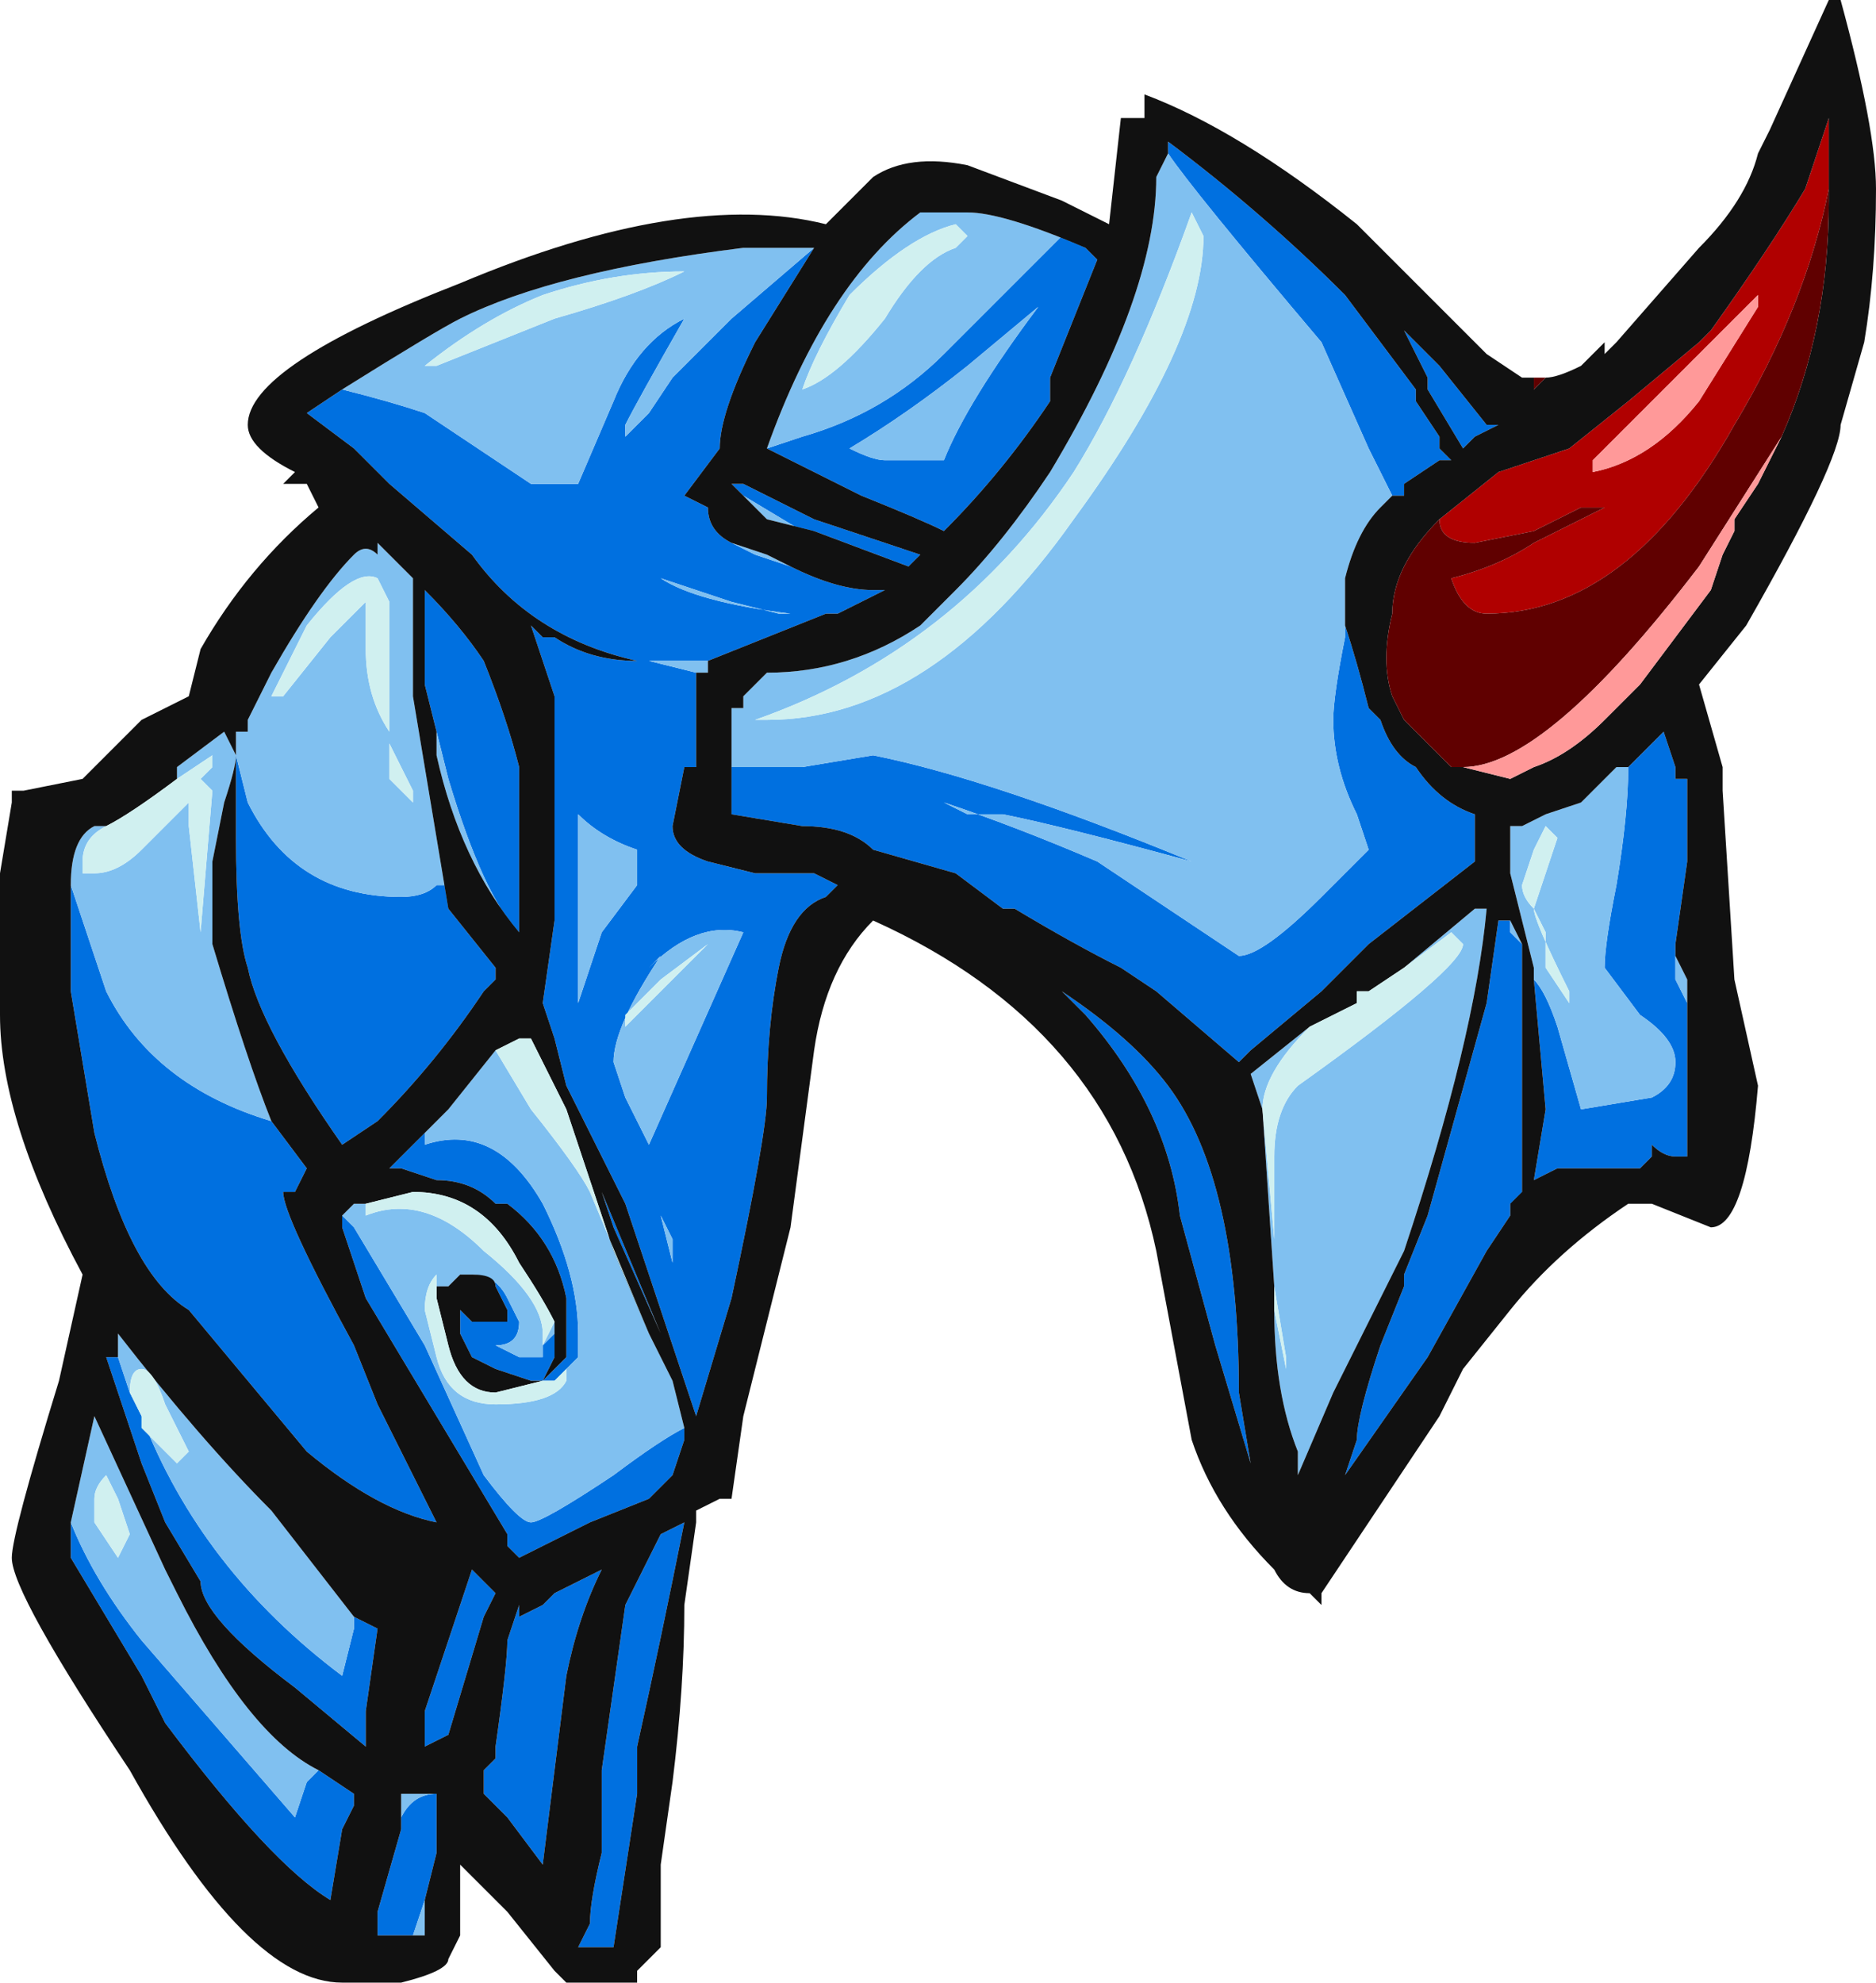 <?xml version="1.0" encoding="UTF-8" standalone="no"?>
<svg xmlns:ffdec="https://www.free-decompiler.com/flash" xmlns:xlink="http://www.w3.org/1999/xlink" ffdec:objectType="frame" height="58.8px" width="55.65px" xmlns="http://www.w3.org/2000/svg">
  <g transform="matrix(1.0, 0.0, 0.0, 1.0, 26.95, 27.65)">
    <use ffdec:characterId="2210" height="8.4" transform="matrix(7.0, 0.0, 0.0, 7.0, -26.95, -27.65)" width="7.95" xlink:href="#shape0"/>
  </g>
  <defs>
    <g id="shape0" transform="matrix(1.0, 0.0, 0.0, 1.0, 3.85, 3.95)">
      <path d="M1.85 -1.3 Q1.9 -1.15 1.95 -0.95 L2.0 -0.9 Q2.05 -0.75 2.15 -0.7 2.25 -0.55 2.4 -0.5 L2.4 -0.3 1.95 0.05 1.75 0.25 1.45 0.5 1.4 0.55 1.05 0.25 0.9 0.15 Q0.7 0.05 0.45 -0.1 L0.4 -0.1 0.2 -0.25 -0.15 -0.35 Q-0.25 -0.45 -0.45 -0.45 L-0.75 -0.5 -0.75 -0.7 -0.45 -0.7 -0.15 -0.75 Q0.35 -0.65 1.2 -0.3 0.65 -0.45 0.4 -0.5 L0.25 -0.5 0.15 -0.55 Q0.45 -0.45 0.8 -0.3 L1.4 0.1 Q1.5 0.1 1.75 -0.15 L1.95 -0.35 1.9 -0.5 Q1.8 -0.7 1.8 -0.9 1.8 -1.0 1.85 -1.25 L1.85 -1.3 M1.1 -3.3 L1.1 -3.35 Q1.5 -3.05 1.85 -2.7 L2.15 -2.3 2.15 -2.25 2.25 -2.1 2.25 -2.05 2.3 -2.0 2.25 -2.0 2.1 -1.9 2.1 -1.85 2.05 -1.85 1.95 -2.05 1.75 -2.5 Q1.2 -3.15 1.1 -3.3 M2.2 -2.3 L2.2 -2.35 2.1 -2.55 2.25 -2.4 2.45 -2.15 2.5 -2.15 2.4 -2.1 2.35 -2.05 2.2 -2.3 M0.75 -2.9 L0.8 -2.85 0.6 -2.35 0.6 -2.25 Q0.4 -1.95 0.15 -1.7 0.05 -1.75 -0.2 -1.85 L-0.6 -2.05 -0.45 -2.1 Q-0.1 -2.2 0.15 -2.45 L0.65 -2.95 0.75 -2.9 M0.25 -2.4 Q0.0 -2.2 -0.25 -2.05 -0.15 -2.0 -0.1 -2.0 L0.15 -2.0 Q0.25 -2.25 0.55 -2.65 L0.25 -2.4 M-0.7 -1.9 L-0.4 -1.75 0.05 -1.6 0.0 -1.55 -0.4 -1.7 -0.45 -1.7 -0.7 -1.85 -0.75 -1.9 -0.7 -1.9 M2.65 0.2 Q2.7 0.25 2.75 0.4 L2.85 0.75 3.15 0.7 Q3.25 0.65 3.25 0.55 3.25 0.45 3.1 0.35 L2.95 0.15 Q2.95 0.05 3.0 -0.2 3.05 -0.5 3.05 -0.7 L3.2 -0.85 3.25 -0.7 3.25 -0.65 3.3 -0.65 3.3 -0.3 3.25 0.05 3.25 0.1 3.25 0.2 3.3 0.3 3.3 0.95 3.25 0.95 Q3.2 0.95 3.15 0.9 L3.15 0.95 3.1 1.0 2.75 1.0 2.65 1.05 2.7 0.75 2.65 0.2 M2.5 -0.05 L2.55 -0.05 2.55 0.0 2.6 0.05 2.6 1.0 2.6 1.15 2.55 1.15 2.55 1.2 2.45 1.35 2.2 1.8 1.85 2.3 1.9 2.15 Q1.9 2.05 2.0 1.75 L2.1 1.5 2.1 1.45 2.2 1.2 2.45 0.3 2.5 -0.05 2.5 -0.1 2.5 -0.05 M1.3 1.75 L1.15 1.2 Q1.1 0.75 0.75 0.35 L0.65 0.25 Q0.95 0.45 1.1 0.65 1.4 1.05 1.4 1.95 L1.45 2.25 1.3 1.75 M-3.55 -0.2 L-3.4 0.25 Q-3.2 0.65 -2.7 0.8 L-2.55 1.0 -2.6 1.1 -2.65 1.1 Q-2.65 1.2 -2.35 1.75 L-2.25 2.0 -2.0 2.5 Q-2.25 2.45 -2.55 2.2 L-3.05 1.6 Q-3.3 1.45 -3.45 0.85 L-3.55 0.25 -3.55 -0.2 M-0.4 -2.9 L-0.65 -2.5 Q-0.8 -2.2 -0.8 -2.05 L-0.95 -1.85 -0.85 -1.8 Q-0.85 -1.7 -0.75 -1.65 L-0.65 -1.6 -0.5 -1.55 Q-0.3 -1.45 -0.15 -1.45 L-0.1 -1.45 -0.3 -1.35 -0.35 -1.35 -0.85 -1.15 -1.1 -1.15 -0.9 -1.1 -0.9 -0.7 -0.95 -0.7 -1.0 -0.45 Q-1.0 -0.35 -0.85 -0.3 L-0.65 -0.25 -0.4 -0.25 -0.3 -0.2 -0.35 -0.15 Q-0.5 -0.1 -0.55 0.15 -0.6 0.4 -0.6 0.7 -0.6 0.85 -0.75 1.55 L-0.9 2.05 -1.2 1.15 Q-1.35 0.85 -1.45 0.65 L-1.5 0.45 -1.55 0.3 -1.5 -0.05 -1.5 -1.0 -1.6 -1.3 -1.55 -1.25 -1.5 -1.25 Q-1.35 -1.15 -1.15 -1.15 -1.6 -1.25 -1.85 -1.6 L-2.2 -1.9 -2.35 -2.05 -2.55 -2.2 -2.4 -2.3 Q-2.2 -2.25 -2.05 -2.2 L-1.6 -1.9 -1.4 -1.9 -1.25 -2.25 Q-1.15 -2.5 -0.95 -2.6 -1.15 -2.25 -1.2 -2.15 L-1.2 -2.1 -1.1 -2.2 -1.0 -2.35 -0.75 -2.6 -0.4 -2.9 M-2.85 -0.75 L-2.8 -0.55 Q-2.6 -0.15 -2.15 -0.15 -2.05 -0.15 -2.0 -0.2 L-1.95 -0.2 -1.95 -0.1 -1.75 0.15 -1.75 0.2 -1.8 0.25 Q-2.0 0.55 -2.25 0.8 L-2.4 0.9 Q-2.75 0.4 -2.8 0.15 -2.85 0.0 -2.85 -0.4 L-2.85 -0.75 M-2.0 -0.85 L-2.05 -1.05 -2.05 -1.45 Q-1.9 -1.3 -1.8 -1.15 -1.7 -0.9 -1.65 -0.7 L-1.65 0.0 Q-1.8 -0.15 -1.95 -0.65 L-2.0 -0.85 M-0.5 -1.35 L-0.55 -1.35 -0.75 -1.4 -1.05 -1.5 Q-0.9 -1.4 -0.5 -1.35 M-1.15 -0.35 Q-1.3 -0.4 -1.4 -0.5 L-1.4 0.3 -1.3 0.0 -1.15 -0.2 -1.15 -0.35 M-1.0 1.3 L-1.05 1.2 -1.0 1.4 -1.0 1.3 M-1.2 0.7 L-1.1 0.9 -0.7 0.0 Q-0.9 -0.05 -1.1 0.15 L-1.05 0.1 Q-1.25 0.4 -1.25 0.55 L-1.2 0.7 M-1.25 1.25 L-1.3 1.1 -1.05 1.7 -1.25 1.25 M-2.05 0.85 L-2.05 0.9 Q-1.75 0.8 -1.55 1.15 -1.4 1.45 -1.4 1.7 L-1.4 1.8 -1.5 1.9 -1.55 1.9 -1.55 1.9 -1.45 1.8 -1.45 1.55 Q-1.5 1.3 -1.7 1.15 L-1.75 1.15 Q-1.85 1.05 -2.0 1.05 L-2.15 1.0 -2.2 1.0 -2.05 0.85 M-1.85 1.45 Q-1.75 1.45 -1.7 1.55 L-1.65 1.65 Q-1.65 1.75 -1.75 1.75 L-1.65 1.8 -1.55 1.8 -1.55 1.75 -1.5 1.7 -1.5 1.8 -1.55 1.9 -1.6 1.9 -1.75 1.85 -1.85 1.8 -1.9 1.7 -1.9 1.6 -1.85 1.65 Q-1.8 1.65 -1.75 1.65 L-1.7 1.65 -1.7 1.6 -1.75 1.5 Q-1.75 1.45 -1.85 1.45 M-2.4 1.2 L-2.35 1.25 -2.05 1.75 -1.8 2.3 Q-1.65 2.5 -1.6 2.5 -1.55 2.5 -1.25 2.3 -1.05 2.15 -0.95 2.1 L-0.95 2.15 -1.0 2.3 -1.1 2.4 -1.35 2.5 -1.65 2.65 -1.7 2.6 -1.7 2.55 -2.3 1.55 -2.4 1.25 -2.4 1.2 M-3.25 2.05 Q-3.0 2.7 -2.4 3.15 L-2.35 2.95 -2.35 2.9 -2.25 2.95 -2.3 3.3 -2.3 3.45 -2.6 3.2 Q-3.0 2.9 -3.0 2.75 L-3.15 2.5 -3.25 2.25 -3.4 1.8 -3.35 1.8 -3.3 1.95 -3.25 2.05 M-1.75 2.8 L-1.8 2.9 -1.95 3.4 -2.05 3.45 -2.05 3.3 -1.85 2.7 -1.75 2.8 M-1.7 3.0 L-1.65 2.85 -1.65 2.9 -1.55 2.85 -1.5 2.8 -1.3 2.7 Q-1.4 2.9 -1.45 3.15 L-1.55 3.95 -1.7 3.75 -1.8 3.65 -1.8 3.55 -1.75 3.5 -1.75 3.45 Q-1.7 3.1 -1.7 3.0 M-1.05 2.55 L-0.95 2.5 Q-1.05 3.0 -1.15 3.45 L-1.15 3.65 -1.25 4.3 -1.4 4.3 -1.35 4.2 Q-1.35 4.1 -1.3 3.9 L-1.3 3.55 -1.2 2.85 -1.05 2.55 M-2.5 3.55 L-2.35 3.65 -2.35 3.7 -2.4 3.8 -2.45 4.1 Q-2.7 3.95 -3.15 3.35 L-3.25 3.15 -3.55 2.65 -3.55 2.5 Q-3.45 2.75 -3.25 3.0 L-2.6 3.75 -2.55 3.6 -2.5 3.55 M-2.15 3.75 Q-2.1 3.65 -2.0 3.65 L-2.0 3.7 -2.0 3.9 -2.05 4.1 -2.1 4.25 -2.25 4.25 -2.25 4.15 -2.15 3.8 -2.15 3.75" fill="#0070e0" fill-rule="evenodd" stroke="none"/>
      <path d="M2.1 -1.85 L2.05 -1.85 2.0 -1.8 Q1.9 -1.7 1.85 -1.5 L1.85 -1.3 1.85 -1.25 Q1.8 -1.0 1.8 -0.9 1.8 -0.7 1.9 -0.5 L1.95 -0.35 1.75 -0.15 Q1.5 0.1 1.4 0.1 L0.8 -0.3 Q0.45 -0.45 0.15 -0.55 L0.25 -0.5 0.4 -0.5 Q0.65 -0.45 1.2 -0.3 0.35 -0.65 -0.15 -0.75 L-0.45 -0.7 -0.75 -0.7 -0.75 -0.95 -0.7 -0.95 -0.7 -1.0 -0.6 -1.1 Q-0.25 -1.1 0.05 -1.3 L0.2 -1.45 Q0.4 -1.65 0.6 -1.95 1.05 -2.7 1.05 -3.2 L1.1 -3.3 Q1.2 -3.15 1.75 -2.5 L1.95 -2.05 2.05 -1.85 2.1 -1.85 M0.75 -2.9 L0.65 -2.95 0.15 -2.45 Q-0.1 -2.2 -0.45 -2.1 L-0.6 -2.05 Q-0.35 -2.75 0.05 -3.05 L0.25 -3.05 Q0.4 -3.05 0.75 -2.9 M0.6 -2.35 L0.8 -2.85 0.6 -2.35 M1.25 -2.95 L1.2 -3.05 Q0.95 -2.35 0.7 -1.95 0.2 -1.2 -0.65 -0.9 L-0.6 -0.9 Q0.1 -0.9 0.7 -1.75 1.25 -2.5 1.25 -2.95 M0.25 -2.95 L0.2 -3.0 Q0.0 -2.95 -0.25 -2.7 -0.4 -2.45 -0.45 -2.3 -0.3 -2.35 -0.1 -2.6 0.05 -2.85 0.2 -2.9 L0.25 -2.95 M0.25 -2.4 L0.55 -2.65 Q0.25 -2.25 0.15 -2.0 L-0.1 -2.0 Q-0.15 -2.0 -0.25 -2.05 0.0 -2.2 0.25 -2.4 M-0.7 -1.9 L-0.75 -1.9 -0.7 -1.9 M-0.7 -1.85 L-0.45 -1.7 -0.4 -1.7 -0.6 -1.75 -0.7 -1.85 M2.65 0.2 L2.65 0.15 2.55 -0.25 2.55 -0.45 2.6 -0.45 2.7 -0.5 2.85 -0.55 3.0 -0.7 3.05 -0.7 Q3.05 -0.5 3.0 -0.2 2.95 0.05 2.95 0.15 L3.1 0.35 Q3.25 0.45 3.25 0.55 3.25 0.65 3.15 0.7 L2.85 0.75 2.75 0.4 Q2.7 0.25 2.65 0.2 M3.25 0.1 L3.3 0.2 3.3 0.3 3.25 0.2 3.25 0.1 M2.5 -0.1 L2.5 -0.05 2.5 -0.1 M2.55 0.0 L2.55 -0.05 2.6 0.05 2.55 0.0 M2.6 1.0 L2.6 1.1 2.55 1.15 2.6 1.15 2.6 1.0 M2.1 0.15 L2.4 -0.1 2.45 -0.1 Q2.4 0.45 2.1 1.35 L1.8 1.95 1.65 2.3 1.65 2.2 Q1.55 1.95 1.55 1.6 L1.6 1.85 1.6 1.8 1.55 1.5 1.5 0.75 1.45 0.6 1.7 0.4 Q1.5 0.6 1.5 0.75 L1.55 1.3 1.55 0.95 Q1.55 0.75 1.65 0.65 2.35 0.15 2.35 0.05 L2.3 0.0 2.1 0.15 M2.7 -0.25 L2.75 -0.4 2.7 -0.45 2.65 -0.35 2.6 -0.2 Q2.6 -0.15 2.65 -0.1 L2.7 0.0 2.7 0.15 2.8 0.3 2.8 0.25 Q2.65 -0.05 2.65 -0.1 L2.7 -0.25 M-3.4 -0.45 Q-3.5 -0.4 -3.5 -0.3 L-3.5 -0.25 -3.45 -0.25 Q-3.35 -0.25 -3.25 -0.35 L-3.05 -0.55 -3.05 -0.45 -3.0 0.0 -2.95 -0.6 -3.0 -0.65 -2.95 -0.7 -2.95 -0.75 -3.1 -0.65 -3.1 -0.7 -2.9 -0.85 -2.85 -0.75 Q-2.85 -0.7 -2.9 -0.55 L-2.95 -0.3 -2.95 0.05 Q-2.8 0.55 -2.7 0.8 -3.2 0.65 -3.4 0.25 L-3.55 -0.2 Q-3.55 -0.4 -3.45 -0.45 L-3.4 -0.45 M-2.4 -2.3 Q-2.0 -2.55 -1.9 -2.6 -1.5 -2.8 -0.7 -2.9 L-0.4 -2.9 -0.75 -2.6 -1.0 -2.35 -1.1 -2.2 -1.2 -2.1 -1.2 -2.15 Q-1.15 -2.25 -0.95 -2.6 -1.15 -2.5 -1.25 -2.25 L-1.4 -1.9 -1.6 -1.9 -2.05 -2.2 Q-2.2 -2.25 -2.4 -2.3 M-0.75 -1.65 L-0.6 -1.6 -0.5 -1.55 -0.65 -1.6 -0.75 -1.65 M-0.85 -1.15 L-0.85 -1.1 -0.9 -1.1 -1.1 -1.15 -0.85 -1.15 M-0.3 -0.2 L-0.35 -0.15 -0.3 -0.2 M-1.55 -1.25 L-1.5 -1.25 -1.55 -1.25 M-2.05 -2.4 L-2.0 -2.4 -1.5 -2.6 Q-1.15 -2.7 -0.95 -2.8 -1.25 -2.8 -1.55 -2.7 -1.8 -2.6 -2.05 -2.4 M-2.85 -0.75 L-2.85 -0.85 -2.8 -0.85 -2.8 -0.9 -2.7 -1.1 Q-2.5 -1.45 -2.35 -1.6 -2.3 -1.65 -2.25 -1.6 L-2.25 -1.65 -2.1 -1.5 -2.1 -1.0 -1.95 -0.1 -1.95 -0.2 -2.0 -0.2 Q-2.05 -0.15 -2.15 -0.15 -2.6 -0.15 -2.8 -0.55 L-2.85 -0.75 M-2.0 -0.85 L-1.95 -0.65 Q-1.8 -0.15 -1.65 0.0 -1.9 -0.3 -2.0 -0.75 L-2.0 -0.85 M-2.2 -0.8 L-2.2 -0.65 Q-2.15 -0.6 -2.1 -0.55 L-2.1 -0.6 -2.2 -0.8 M-2.2 -1.4 L-2.25 -1.5 Q-2.35 -1.55 -2.55 -1.3 L-2.7 -1.0 -2.65 -1.0 -2.45 -1.25 -2.3 -1.4 -2.3 -1.2 Q-2.3 -1.0 -2.2 -0.85 L-2.2 -1.4 M-0.5 -1.35 Q-0.9 -1.4 -1.05 -1.5 L-0.75 -1.4 -0.55 -1.35 -0.5 -1.35 M-1.15 -0.35 L-1.15 -0.2 -1.3 0.0 -1.4 0.3 -1.4 -0.5 Q-1.3 -0.4 -1.15 -0.35 M-0.85 0.05 L-1.05 0.2 -1.2 0.35 -1.2 0.4 -0.85 0.05 M-1.2 0.7 L-1.25 0.55 Q-1.25 0.4 -1.05 0.1 L-1.1 0.15 Q-0.9 -0.05 -0.7 0.0 L-1.1 0.9 -1.2 0.7 M-1.0 1.3 L-1.0 1.4 -1.05 1.2 -1.0 1.3 M-1.65 0.45 L-1.75 0.5 -1.6 0.75 Q-1.4 1.0 -1.35 1.1 L-1.1 1.7 -1.0 1.9 -0.95 2.1 Q-1.05 2.15 -1.25 2.3 -1.55 2.5 -1.6 2.5 -1.65 2.5 -1.8 2.3 L-2.05 1.75 -2.35 1.25 -2.4 1.2 -2.35 1.15 -2.3 1.15 -2.3 1.2 Q-2.05 1.1 -1.8 1.35 -1.55 1.55 -1.55 1.7 L-1.55 1.8 -1.65 1.8 -1.75 1.75 Q-1.65 1.75 -1.65 1.65 L-1.7 1.55 Q-1.75 1.45 -1.85 1.45 L-1.9 1.45 -1.95 1.5 -2.0 1.5 -2.0 1.45 Q-2.05 1.5 -2.05 1.6 L-2.0 1.8 Q-1.95 2.0 -1.75 2.0 -1.5 2.0 -1.45 1.9 L-1.45 1.85 -1.5 1.9 -1.4 1.8 -1.4 1.7 Q-1.4 1.45 -1.55 1.15 -1.75 0.8 -2.05 0.9 L-2.05 0.85 -1.95 0.75 -1.75 0.5 -1.65 0.45 -1.6 0.45 -1.65 0.45 M-1.5 1.7 L-1.55 1.75 -1.5 1.65 -1.5 1.7 M-2.35 2.9 L-2.35 2.95 -2.4 3.15 Q-3.0 2.7 -3.25 2.05 L-3.25 2.1 -3.1 2.25 -3.05 2.2 -3.15 2.0 Q-3.2 1.85 -3.25 1.85 -3.3 1.85 -3.3 1.95 L-3.35 1.8 -3.35 1.7 Q-3.0 2.15 -2.7 2.45 L-2.35 2.9 M-3.4 2.3 Q-3.45 2.35 -3.45 2.4 L-3.45 2.5 -3.35 2.65 -3.3 2.55 -3.35 2.4 -3.4 2.3 M-2.5 3.55 L-2.55 3.6 -2.6 3.75 -3.25 3.0 Q-3.45 2.75 -3.55 2.5 L-3.45 2.05 -3.15 2.7 -3.1 2.8 Q-2.8 3.4 -2.5 3.55 M-2.15 3.75 L-2.15 3.65 -2.0 3.65 -2.0 3.7 -2.0 3.65 Q-2.1 3.65 -2.15 3.75 M-2.05 4.1 L-2.05 4.25 -2.1 4.25 -2.05 4.1" fill="#80c0f0" fill-rule="evenodd" stroke="none"/>
      <path d="M2.25 -1.75 L2.5 -1.95 2.8 -2.05 3.05 -2.25 3.35 -2.5 3.4 -2.55 Q3.65 -2.9 3.8 -3.15 L3.9 -3.45 3.9 -3.15 Q3.8 -2.65 3.5 -2.15 3.05 -1.35 2.45 -1.35 2.35 -1.35 2.3 -1.5 2.5 -1.55 2.65 -1.65 L2.95 -1.8 2.85 -1.8 2.65 -1.7 2.4 -1.65 Q2.25 -1.65 2.25 -1.75 M3.35 -2.25 L3.6 -2.65 3.6 -2.7 2.9 -2.0 2.9 -1.95 Q3.15 -2.0 3.35 -2.25" fill="#b00000" fill-rule="evenodd" stroke="none"/>
      <path d="M2.7 -2.35 Q2.75 -2.35 2.85 -2.4 L2.95 -2.5 2.95 -2.45 3.0 -2.5 3.35 -2.9 Q3.55 -3.1 3.6 -3.3 L3.65 -3.4 3.9 -3.95 3.95 -3.95 Q4.1 -3.4 4.1 -3.15 4.1 -2.8 4.05 -2.5 L3.95 -2.15 Q3.95 -2.0 3.55 -1.3 L3.35 -1.05 3.45 -0.7 3.45 -0.6 3.5 0.2 3.6 0.65 Q3.55 1.25 3.4 1.25 L3.15 1.15 3.05 1.15 Q2.75 1.35 2.55 1.6 L2.35 1.85 2.25 2.05 1.75 2.8 1.75 2.85 1.7 2.8 Q1.6 2.8 1.55 2.7 1.3 2.45 1.2 2.15 L1.05 1.35 Q0.85 0.4 -0.15 -0.05 -0.35 0.15 -0.4 0.5 L-0.5 1.25 -0.7 2.05 -0.75 2.4 -0.8 2.4 -0.9 2.45 -0.9 2.5 -0.95 2.85 Q-0.95 3.2 -1.0 3.6 L-1.05 3.95 -1.05 4.3 -1.15 4.4 -1.15 4.45 -1.45 4.45 -1.5 4.4 -1.7 4.15 -1.9 3.95 -1.9 4.25 -1.95 4.35 Q-1.95 4.4 -2.15 4.45 L-2.4 4.45 Q-2.8 4.45 -3.3 3.55 -3.8 2.8 -3.8 2.65 -3.8 2.55 -3.6 1.9 L-3.5 1.45 Q-3.85 0.8 -3.85 0.35 L-3.85 -0.25 -3.8 -0.55 -3.8 -0.6 -3.75 -0.6 -3.5 -0.65 -3.25 -0.9 -3.05 -1.0 -3.0 -1.2 Q-2.8 -1.55 -2.5 -1.8 L-2.55 -1.9 -2.65 -1.9 -2.6 -1.95 Q-2.8 -2.05 -2.8 -2.15 -2.8 -2.4 -1.9 -2.75 -0.95 -3.15 -0.35 -3.0 L-0.15 -3.2 Q0.0 -3.3 0.25 -3.25 L0.65 -3.1 0.85 -3.0 0.9 -3.45 1.0 -3.45 1.0 -3.55 Q1.4 -3.4 1.9 -3.0 L2.45 -2.45 2.6 -2.35 2.65 -2.35 2.65 -2.3 2.7 -2.35 M1.85 -1.3 L1.85 -1.5 Q1.9 -1.7 2.0 -1.8 L2.05 -1.85 2.1 -1.85 2.1 -1.9 2.25 -2.0 2.3 -2.0 2.25 -2.05 2.25 -2.1 2.15 -2.25 2.15 -2.3 1.85 -2.7 Q1.5 -3.05 1.1 -3.35 L1.1 -3.3 1.05 -3.2 Q1.05 -2.7 0.6 -1.95 0.4 -1.65 0.2 -1.45 L0.05 -1.3 Q-0.25 -1.1 -0.6 -1.1 L-0.7 -1.0 -0.7 -0.95 -0.75 -0.95 -0.75 -0.7 -0.75 -0.5 -0.45 -0.45 Q-0.25 -0.45 -0.15 -0.35 L0.2 -0.25 0.4 -0.1 0.45 -0.1 Q0.7 0.05 0.9 0.15 L1.05 0.25 1.4 0.55 1.45 0.5 1.75 0.25 1.95 0.05 2.4 -0.3 2.4 -0.5 Q2.25 -0.55 2.15 -0.7 2.05 -0.75 2.0 -0.9 L1.95 -0.95 Q1.9 -1.15 1.85 -1.3 M2.2 -2.3 L2.35 -2.05 2.4 -2.1 2.5 -2.15 2.45 -2.15 2.25 -2.4 2.1 -2.55 2.2 -2.35 2.2 -2.3 M3.9 -3.15 L3.9 -3.45 3.8 -3.15 Q3.65 -2.9 3.4 -2.55 L3.35 -2.5 3.05 -2.25 2.8 -2.05 2.5 -1.95 2.25 -1.75 Q2.05 -1.55 2.05 -1.35 2.0 -1.15 2.05 -1.0 L2.1 -0.9 2.3 -0.7 2.35 -0.7 2.55 -0.65 2.65 -0.7 Q2.8 -0.75 2.95 -0.9 L3.1 -1.05 3.4 -1.45 3.45 -1.6 3.5 -1.7 3.5 -1.75 3.6 -1.9 3.7 -2.1 Q3.9 -2.55 3.9 -3.1 L3.9 -3.15 M0.8 -2.85 L0.75 -2.9 Q0.4 -3.05 0.25 -3.05 L0.05 -3.05 Q-0.35 -2.75 -0.6 -2.05 L-0.2 -1.85 Q0.05 -1.75 0.15 -1.7 0.4 -1.95 0.6 -2.25 L0.6 -2.35 0.8 -2.85 M-0.4 -1.7 L0.0 -1.55 0.05 -1.6 -0.4 -1.75 -0.7 -1.9 -0.75 -1.9 -0.7 -1.85 -0.6 -1.75 -0.4 -1.7 M3.05 -0.7 L3.0 -0.7 2.85 -0.55 2.7 -0.5 2.6 -0.45 2.55 -0.45 2.55 -0.25 2.65 0.15 2.65 0.2 2.7 0.75 2.65 1.05 2.75 1.0 3.1 1.0 3.15 0.95 3.15 0.9 Q3.2 0.95 3.25 0.95 L3.3 0.95 3.3 0.3 3.3 0.2 3.25 0.1 3.25 0.05 3.3 -0.3 3.3 -0.65 3.25 -0.65 3.25 -0.7 3.2 -0.85 3.05 -0.7 M2.5 -0.05 L2.5 -0.1 2.5 -0.05 2.45 0.3 2.2 1.2 2.1 1.45 2.1 1.5 2.0 1.75 Q1.9 2.05 1.9 2.15 L1.85 2.3 2.2 1.8 2.45 1.35 2.55 1.2 2.55 1.15 2.6 1.1 2.6 1.0 2.6 0.05 2.55 -0.05 2.55 0.0 2.55 -0.05 2.5 -0.05 M1.55 1.6 Q1.55 1.95 1.65 2.2 L1.65 2.3 1.8 1.95 2.1 1.35 Q2.4 0.45 2.45 -0.1 L2.4 -0.1 2.1 0.15 1.95 0.25 1.9 0.25 1.9 0.3 1.7 0.4 1.45 0.6 1.5 0.75 1.55 1.5 1.55 1.6 M1.3 1.75 L1.45 2.25 1.4 1.95 Q1.4 1.05 1.1 0.65 0.95 0.45 0.65 0.25 L0.75 0.35 Q1.1 0.75 1.15 1.2 L1.3 1.75 M1.3 2.25 L1.3 2.25 M-3.4 -0.45 L-3.45 -0.45 Q-3.55 -0.4 -3.55 -0.2 L-3.55 0.25 -3.45 0.85 Q-3.3 1.45 -3.05 1.6 L-2.55 2.2 Q-2.25 2.45 -2.0 2.5 L-2.25 2.0 -2.35 1.75 Q-2.65 1.2 -2.65 1.1 L-2.6 1.1 -2.55 1.0 -2.7 0.8 Q-2.8 0.55 -2.95 0.05 L-2.95 -0.3 -2.9 -0.55 Q-2.85 -0.7 -2.85 -0.75 L-2.9 -0.85 -3.1 -0.7 -3.1 -0.65 Q-3.3 -0.5 -3.4 -0.45 M-0.4 -2.9 L-0.7 -2.9 Q-1.5 -2.8 -1.9 -2.6 -2.0 -2.55 -2.4 -2.3 L-2.55 -2.2 -2.35 -2.05 -2.2 -1.9 -1.85 -1.6 Q-1.6 -1.25 -1.15 -1.15 -1.35 -1.15 -1.5 -1.25 L-1.55 -1.25 -1.6 -1.3 -1.5 -1.0 -1.5 -0.05 -1.55 0.3 -1.5 0.45 -1.45 0.65 Q-1.35 0.85 -1.2 1.15 L-0.9 2.05 -0.75 1.55 Q-0.6 0.85 -0.6 0.7 -0.6 0.4 -0.55 0.15 -0.5 -0.1 -0.35 -0.15 L-0.3 -0.2 -0.4 -0.25 -0.65 -0.25 -0.85 -0.3 Q-1.0 -0.35 -1.0 -0.45 L-0.95 -0.7 -0.9 -0.7 -0.9 -1.1 -0.85 -1.1 -0.85 -1.15 -0.35 -1.35 -0.3 -1.35 -0.1 -1.45 -0.15 -1.45 Q-0.3 -1.45 -0.5 -1.55 L-0.6 -1.6 -0.75 -1.65 Q-0.85 -1.7 -0.85 -1.8 L-0.95 -1.85 -0.8 -2.05 Q-0.8 -2.2 -0.65 -2.5 L-0.4 -2.9 M-0.35 -2.95 L-0.35 -2.95 M-1.95 -0.1 L-2.1 -1.0 -2.1 -1.5 -2.25 -1.65 -2.25 -1.6 Q-2.3 -1.65 -2.35 -1.6 -2.5 -1.45 -2.7 -1.1 L-2.8 -0.9 -2.8 -0.85 -2.85 -0.85 -2.85 -0.75 -2.85 -0.4 Q-2.85 0.0 -2.8 0.15 -2.75 0.4 -2.4 0.9 L-2.25 0.8 Q-2.0 0.55 -1.8 0.25 L-1.75 0.2 -1.75 0.15 -1.95 -0.1 M-1.65 0.0 L-1.65 -0.7 Q-1.7 -0.9 -1.8 -1.15 -1.9 -1.3 -2.05 -1.45 L-2.05 -1.05 -2.0 -0.85 -2.0 -0.75 Q-1.9 -0.3 -1.65 0.0 M0.0 -0.1 L0.0 -0.1 M-1.25 1.25 L-1.05 1.7 -1.3 1.1 -1.25 1.25 M-1.1 1.7 L-1.25 1.35 -1.45 0.75 -1.6 0.45 -1.65 0.45 -1.75 0.5 -1.95 0.75 -2.05 0.85 -2.2 1.0 -2.15 1.0 -2.0 1.05 Q-1.85 1.05 -1.75 1.15 L-1.7 1.15 Q-1.5 1.3 -1.45 1.55 L-1.45 1.8 -1.55 1.9 -1.5 1.8 -1.5 1.7 -1.5 1.65 Q-1.55 1.55 -1.65 1.4 -1.8 1.1 -2.1 1.1 L-2.3 1.15 -2.35 1.15 -2.4 1.2 -2.4 1.25 -2.3 1.55 -1.7 2.55 -1.7 2.6 -1.65 2.65 -1.35 2.5 -1.1 2.4 -1.0 2.3 -0.95 2.15 -0.95 2.1 -1.0 1.9 -1.1 1.7 M-2.0 1.5 L-1.95 1.5 -1.9 1.45 -1.85 1.45 Q-1.75 1.45 -1.75 1.5 L-1.7 1.6 -1.7 1.65 -1.75 1.65 Q-1.8 1.65 -1.85 1.65 L-1.9 1.6 -1.9 1.7 -1.85 1.8 -1.75 1.85 -1.6 1.9 -1.55 1.9 -1.75 1.95 Q-1.9 1.95 -1.95 1.75 L-2.0 1.55 -2.0 1.5 M-3.35 1.8 L-3.4 1.8 -3.25 2.25 -3.15 2.5 -3.0 2.75 Q-3.0 2.9 -2.6 3.2 L-2.3 3.45 -2.3 3.3 -2.25 2.95 -2.35 2.9 -2.7 2.45 Q-3.0 2.15 -3.35 1.7 L-3.35 1.8 M-1.7 3.0 Q-1.7 3.1 -1.75 3.45 L-1.75 3.5 -1.8 3.55 -1.8 3.65 -1.7 3.75 -1.55 3.95 -1.45 3.15 Q-1.4 2.9 -1.3 2.7 L-1.5 2.8 -1.55 2.85 -1.65 2.9 -1.65 2.85 -1.7 3.0 M-1.75 2.8 L-1.85 2.7 -2.05 3.3 -2.05 3.45 -1.95 3.4 -1.8 2.9 -1.75 2.8 M-1.05 2.55 L-1.2 2.85 -1.3 3.55 -1.3 3.9 Q-1.35 4.1 -1.35 4.2 L-1.4 4.3 -1.25 4.3 -1.15 3.65 -1.15 3.45 Q-1.05 3.0 -0.95 2.5 L-1.05 2.55 M-3.55 2.5 L-3.55 2.65 -3.25 3.15 -3.15 3.35 Q-2.7 3.95 -2.45 4.1 L-2.4 3.8 -2.35 3.7 -2.35 3.65 -2.5 3.55 Q-2.8 3.4 -3.1 2.8 L-3.15 2.7 -3.45 2.05 -3.55 2.5 M-1.2 4.2 L-1.2 4.2 M-2.0 3.7 L-2.0 3.65 -2.15 3.65 -2.15 3.75 -2.15 3.8 -2.25 4.15 -2.25 4.25 -2.1 4.25 -2.05 4.25 -2.05 4.1 -2.0 3.9 -2.0 3.7" fill="#111111" fill-rule="evenodd" stroke="none"/>
      <path d="M2.65 -2.35 L2.7 -2.35 2.65 -2.3 2.65 -2.35 M2.25 -1.75 Q2.25 -1.65 2.4 -1.65 L2.65 -1.7 2.85 -1.8 2.95 -1.8 2.65 -1.65 Q2.5 -1.55 2.3 -1.5 2.35 -1.35 2.45 -1.35 3.05 -1.35 3.5 -2.15 3.8 -2.65 3.9 -3.15 L3.9 -3.1 Q3.9 -2.55 3.7 -2.1 L3.35 -1.55 Q2.7 -0.7 2.35 -0.7 L2.3 -0.7 2.1 -0.9 2.05 -1.0 Q2.0 -1.15 2.05 -1.35 2.05 -1.55 2.25 -1.75" fill="#600000" fill-rule="evenodd" stroke="none"/>
      <path d="M3.7 -2.1 L3.6 -1.9 3.5 -1.75 3.5 -1.7 3.45 -1.6 3.4 -1.45 3.1 -1.05 2.95 -0.9 Q2.8 -0.75 2.65 -0.7 L2.55 -0.65 2.35 -0.7 2.3 -0.7 2.35 -0.7 Q2.7 -0.7 3.35 -1.55 L3.7 -2.1 M3.35 -2.25 Q3.15 -2.0 2.9 -1.95 L2.9 -2.0 3.6 -2.7 3.6 -2.65 3.35 -2.25" fill="#ff9999" fill-rule="evenodd" stroke="none"/>
      <path d="M1.25 -2.95 Q1.25 -2.5 0.7 -1.75 0.1 -0.9 -0.6 -0.9 L-0.65 -0.9 Q0.2 -1.2 0.7 -1.95 0.95 -2.35 1.2 -3.05 L1.25 -2.95 M0.25 -2.95 L0.2 -2.9 Q0.05 -2.85 -0.1 -2.6 -0.3 -2.35 -0.45 -2.3 -0.4 -2.45 -0.25 -2.7 0.0 -2.95 0.2 -3.0 L0.25 -2.95 M2.1 0.15 L2.3 0.0 2.35 0.05 Q2.35 0.15 1.65 0.65 1.55 0.75 1.55 0.95 L1.55 1.3 1.5 0.75 Q1.5 0.6 1.7 0.4 L1.9 0.3 1.9 0.25 1.95 0.25 2.1 0.15 M1.55 1.5 L1.6 1.8 1.6 1.85 1.55 1.6 1.55 1.5 M2.7 -0.25 L2.65 -0.1 Q2.65 -0.05 2.8 0.25 L2.8 0.3 2.7 0.15 2.7 0.0 2.65 -0.1 Q2.6 -0.15 2.6 -0.2 L2.65 -0.35 2.7 -0.45 2.75 -0.4 2.7 -0.25 M-3.1 -0.65 L-2.95 -0.75 -2.95 -0.7 -3.0 -0.65 -2.95 -0.6 -3.0 0.0 -3.05 -0.45 -3.05 -0.55 -3.25 -0.35 Q-3.35 -0.25 -3.45 -0.25 L-3.5 -0.25 -3.5 -0.3 Q-3.5 -0.4 -3.4 -0.45 -3.3 -0.5 -3.1 -0.65 M-2.05 -2.4 Q-1.8 -2.6 -1.55 -2.7 -1.25 -2.8 -0.95 -2.8 -1.15 -2.7 -1.5 -2.6 L-2.0 -2.4 -2.05 -2.4 M-2.2 -1.4 L-2.2 -0.85 Q-2.3 -1.0 -2.3 -1.2 L-2.3 -1.4 -2.45 -1.25 -2.65 -1.0 -2.7 -1.0 -2.55 -1.3 Q-2.35 -1.55 -2.25 -1.5 L-2.2 -1.4 M-2.2 -0.8 L-2.1 -0.6 -2.1 -0.55 Q-2.15 -0.6 -2.2 -0.65 L-2.2 -0.8 M-0.85 0.05 L-1.2 0.4 -1.2 0.35 -1.05 0.2 -0.85 0.05 M-1.1 1.7 L-1.35 1.1 Q-1.4 1.0 -1.6 0.75 L-1.75 0.5 -1.65 0.45 -1.6 0.45 -1.45 0.75 -1.25 1.35 -1.1 1.7 M-1.5 1.9 L-1.45 1.85 -1.45 1.9 Q-1.5 2.0 -1.75 2.0 -1.95 2.0 -2.0 1.8 L-2.05 1.6 Q-2.05 1.5 -2.0 1.45 L-2.0 1.5 -2.0 1.55 -1.95 1.75 Q-1.9 1.95 -1.75 1.95 L-1.55 1.9 -1.55 1.9 -1.5 1.9 M-1.55 1.8 L-1.55 1.7 Q-1.55 1.55 -1.8 1.35 -2.05 1.1 -2.3 1.2 L-2.3 1.15 -2.1 1.1 Q-1.8 1.1 -1.65 1.4 -1.55 1.55 -1.5 1.65 L-1.55 1.75 -1.55 1.8 M-3.25 2.05 L-3.3 1.95 Q-3.3 1.85 -3.25 1.85 -3.2 1.85 -3.15 2.0 L-3.05 2.2 -3.1 2.25 -3.25 2.1 -3.25 2.05 M-3.4 2.3 L-3.35 2.4 -3.3 2.55 -3.35 2.65 -3.45 2.5 -3.45 2.4 Q-3.45 2.35 -3.4 2.3" fill="#d0f0f0" fill-rule="evenodd" stroke="none"/>
    </g>
  </defs>
</svg>
